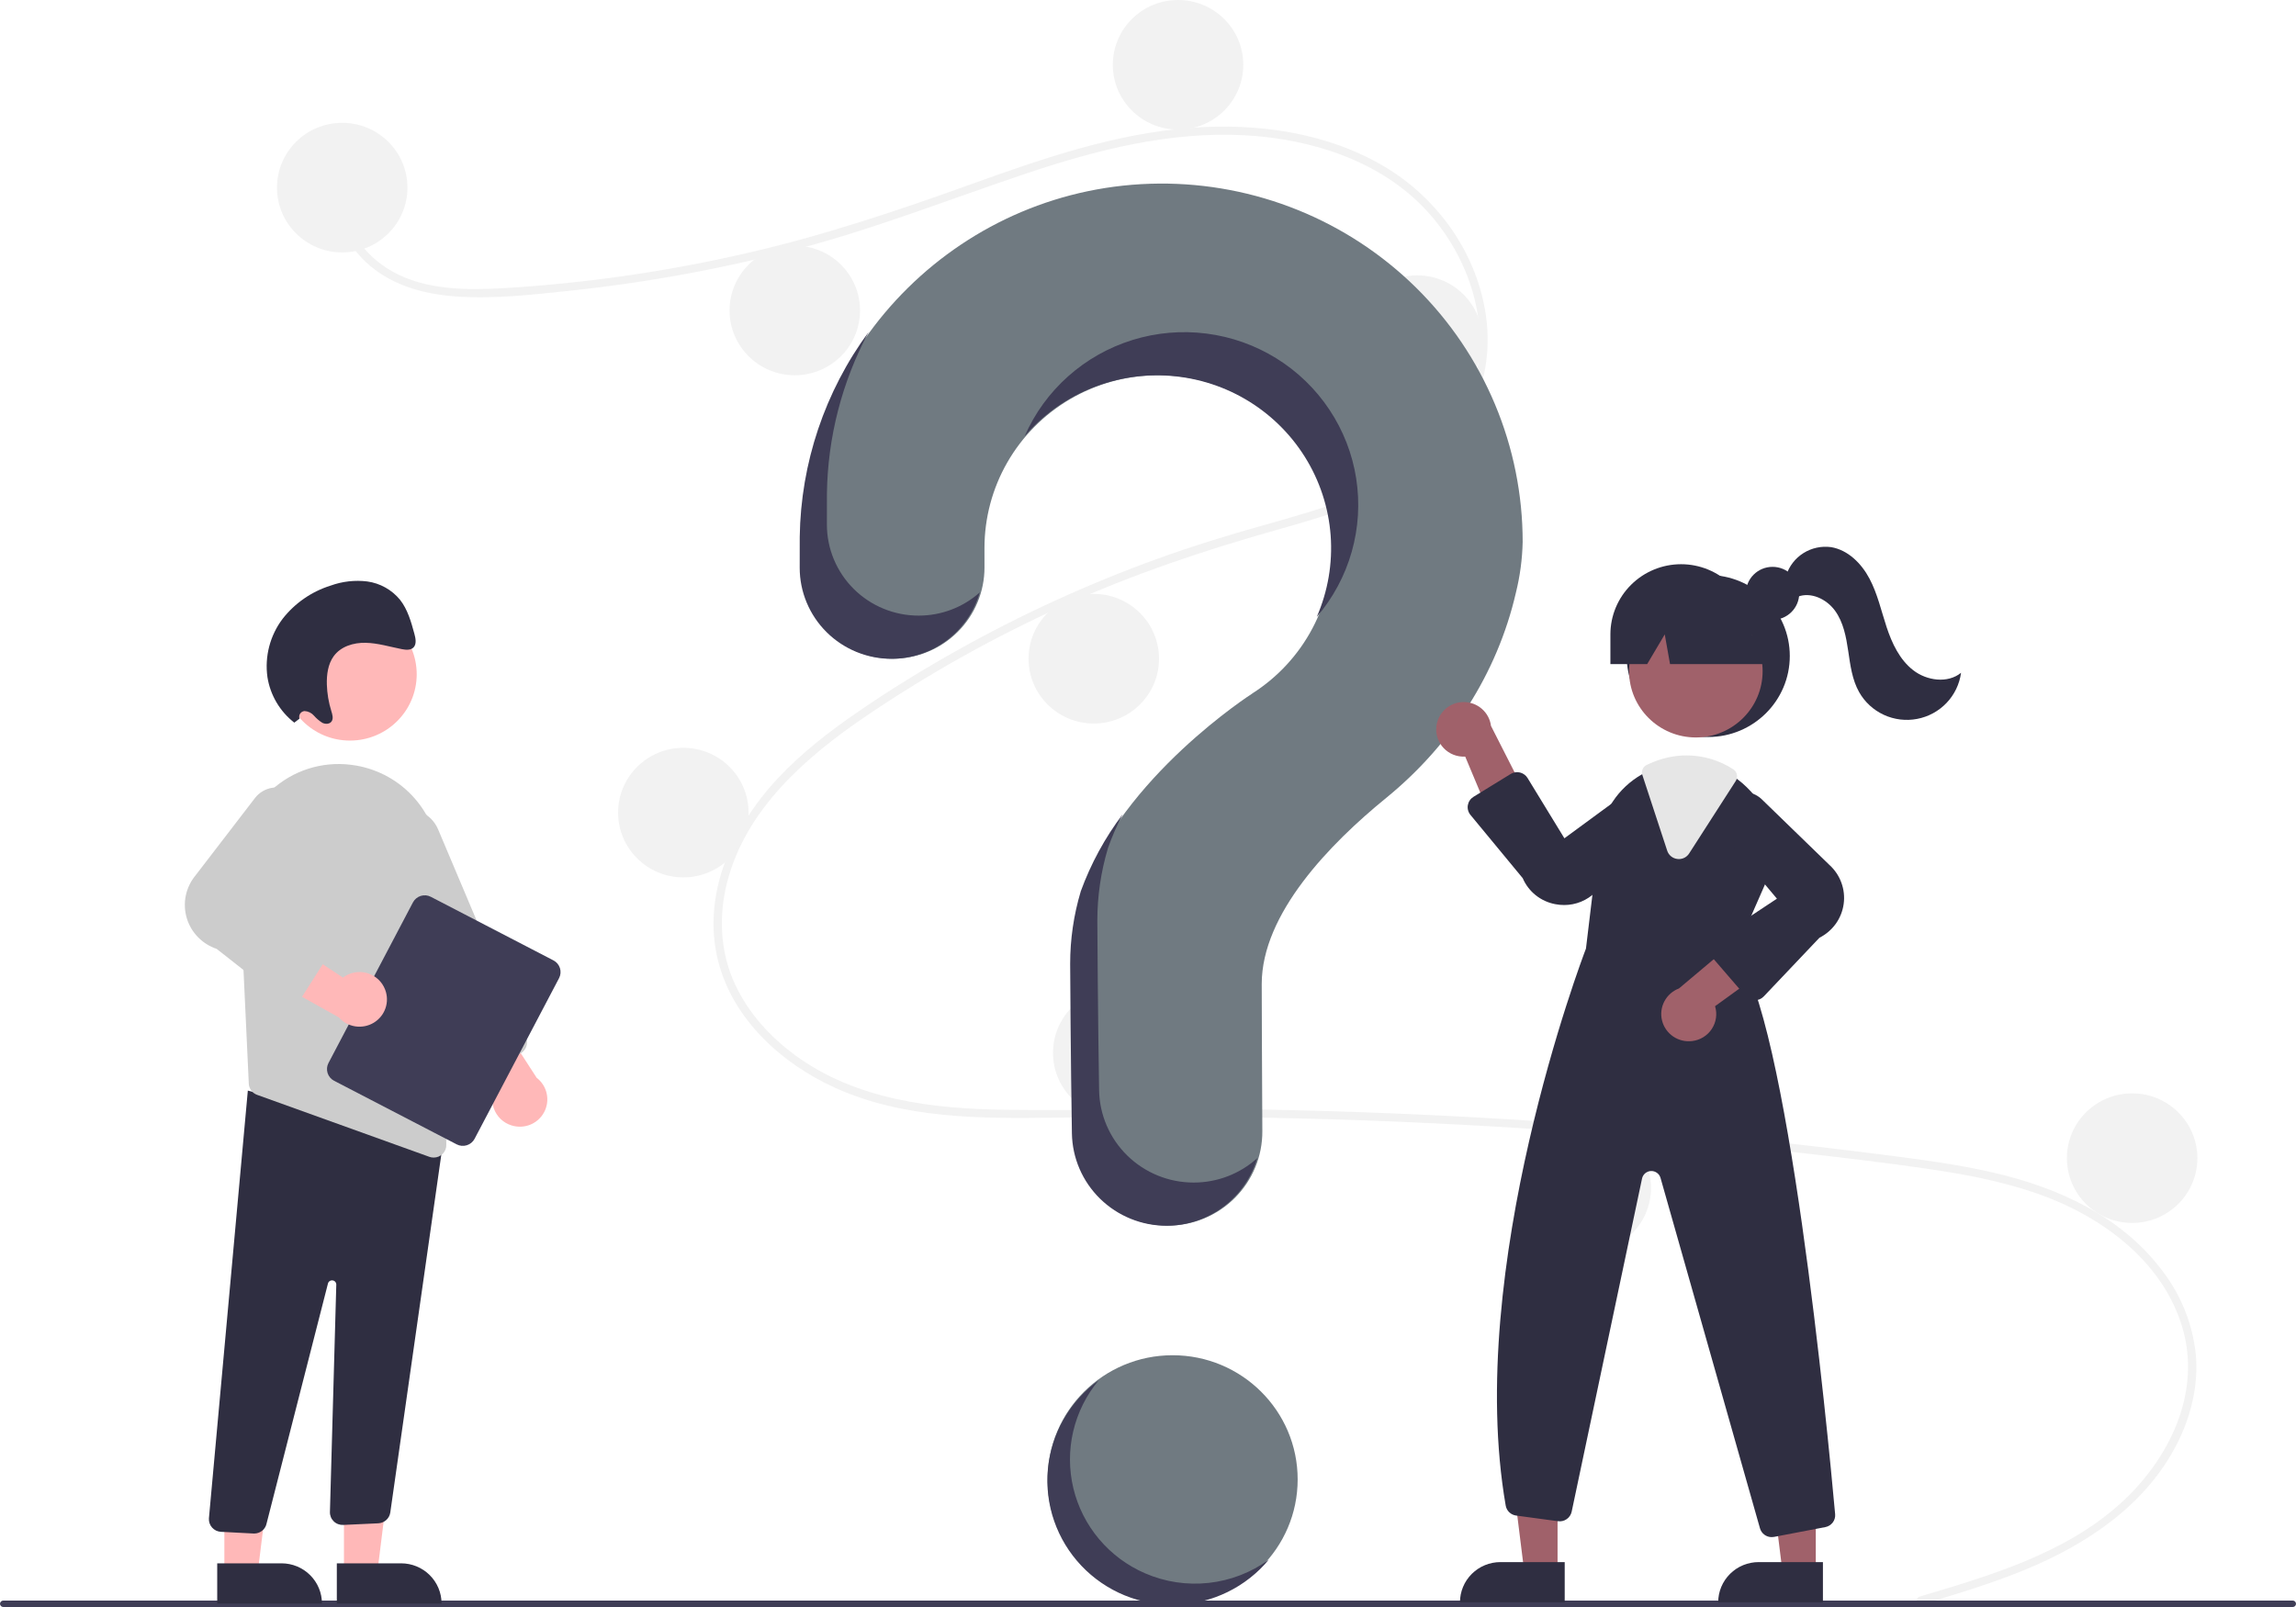 <svg width="120" height="84" viewBox="0 0 120 84" fill="none" xmlns="http://www.w3.org/2000/svg">
<g clip-path="url(#clip0_482_324)">
<path d="M61.286 83.822C64.896 83.822 67.822 80.916 67.822 77.331C67.822 73.746 64.896 70.84 61.286 70.84C57.677 70.84 54.751 73.746 54.751 77.331C54.751 80.916 57.677 83.822 61.286 83.822Z" fill="#707A81"/>
<path d="M100.327 83.457C103.983 82.367 107.87 81.229 110.77 78.637C113.361 76.32 115.11 72.782 114.036 69.307C112.965 65.84 109.757 63.528 106.444 62.378C104.565 61.726 102.6 61.364 100.635 61.08C98.499 60.771 96.353 60.517 94.209 60.274C85.526 59.287 76.811 58.685 68.063 58.466C63.746 58.358 59.43 58.361 55.113 58.423C51.257 58.478 47.197 58.477 43.62 56.849C40.838 55.584 38.314 53.281 37.539 50.255C36.644 46.761 38.294 43.204 40.662 40.674C41.909 39.34 43.368 38.218 44.872 37.186C46.504 36.066 48.193 35.026 49.918 34.055C53.317 32.143 56.87 30.516 60.54 29.191C62.351 28.537 64.188 27.973 66.042 27.452C67.607 27.013 69.177 26.573 70.69 25.974C73.614 24.816 76.395 22.855 77.139 19.64C77.844 16.593 76.655 13.286 74.572 11.022C72.162 8.404 68.529 7.256 65.045 7.07C61.135 6.862 57.314 7.834 53.638 9.068C49.717 10.384 45.881 11.897 41.878 12.963C37.908 14.019 33.861 14.766 29.774 15.198C27.774 15.409 25.713 15.648 23.7 15.486C22.014 15.35 20.335 14.858 19.092 13.669C18.027 12.649 17.392 11.248 17.61 9.769C17.65 9.501 18.06 9.615 18.021 9.882C17.755 11.682 18.987 13.34 20.505 14.19C22.259 15.172 24.394 15.173 26.347 15.061C30.582 14.807 34.788 14.203 38.922 13.255C42.984 12.334 46.901 11.016 50.813 9.609C54.529 8.272 58.328 6.968 62.298 6.678C65.743 6.427 69.366 6.926 72.367 8.714C75.004 10.285 76.944 12.906 77.561 15.913C78.165 18.852 77.329 21.81 75.09 23.86C72.771 25.984 69.591 26.891 66.629 27.727C62.87 28.788 59.193 30.027 55.634 31.637C52.026 33.263 48.565 35.196 45.291 37.412C42.131 39.557 39.012 42.257 38.012 46.084C37.547 47.867 37.633 49.757 38.412 51.441C39.104 52.938 40.245 54.198 41.574 55.169C44.745 57.487 48.742 57.963 52.572 58.01C56.874 58.063 61.176 57.919 65.48 57.989C74.25 58.132 83.002 58.663 91.736 59.58C93.925 59.81 96.111 60.065 98.294 60.343C100.257 60.594 102.227 60.843 104.158 61.288C107.591 62.079 110.931 63.601 113.064 66.492C114.011 67.745 114.598 69.23 114.762 70.788C114.911 72.414 114.51 74.044 113.77 75.49C112.132 78.692 109.063 80.729 105.804 82.067C104.058 82.784 102.248 83.326 100.441 83.865C100.177 83.944 100.065 83.536 100.327 83.457Z" fill="#F2F2F2"/>
<path d="M17.885 13.194C19.768 13.194 21.295 11.678 21.295 9.807C21.295 7.937 19.768 6.421 17.885 6.421C16.002 6.421 14.476 7.937 14.476 9.807C14.476 11.678 16.002 13.194 17.885 13.194Z" fill="#F2F2F2"/>
<path d="M41.539 19.615C43.422 19.615 44.949 18.099 44.949 16.228C44.949 14.358 43.422 12.841 41.539 12.841C39.656 12.841 38.13 14.358 38.13 16.228C38.13 18.099 39.656 19.615 41.539 19.615Z" fill="#F2F2F2"/>
<path d="M61.571 6.773C63.454 6.773 64.98 5.257 64.98 3.387C64.98 1.516 63.454 0 61.571 0C59.688 0 58.161 1.516 58.161 3.387C58.161 5.257 59.688 6.773 61.571 6.773Z" fill="#F2F2F2"/>
<path d="M74.072 21.167C75.956 21.167 77.482 19.651 77.482 17.78C77.482 15.91 75.956 14.394 74.072 14.394C72.189 14.394 70.663 15.91 70.663 17.78C70.663 19.651 72.189 21.167 74.072 21.167Z" fill="#F2F2F2"/>
<path d="M57.166 37.819C59.05 37.819 60.576 36.302 60.576 34.432C60.576 32.562 59.05 31.045 57.166 31.045C55.283 31.045 53.757 32.562 53.757 34.432C53.757 36.302 55.283 37.819 57.166 37.819Z" fill="#F2F2F2"/>
<path d="M35.715 45.862C37.597 45.862 39.124 44.346 39.124 42.475C39.124 40.605 37.597 39.089 35.715 39.089C33.831 39.089 32.305 40.605 32.305 42.475C32.305 44.346 33.831 45.862 35.715 45.862Z" fill="#F2F2F2"/>
<path d="M58.445 58.421C60.328 58.421 61.855 56.905 61.855 55.035C61.855 53.164 60.328 51.648 58.445 51.648C56.562 51.648 55.035 53.164 55.035 55.035C55.035 56.905 56.562 58.421 58.445 58.421Z" fill="#F2F2F2"/>
<path d="M82.88 65.477C84.764 65.477 86.29 63.961 86.29 62.09C86.29 60.22 84.764 58.704 82.88 58.704C80.998 58.704 79.471 60.22 79.471 62.09C79.471 63.961 80.998 65.477 82.88 65.477Z" fill="#F2F2F2"/>
<path d="M111.436 63.925C113.319 63.925 114.845 62.409 114.845 60.538C114.845 58.668 113.319 57.151 111.436 57.151C109.553 57.151 108.026 58.668 108.026 60.538C108.026 62.409 109.553 63.925 111.436 63.925Z" fill="#F2F2F2"/>
<path d="M60.586 9.596C50.373 9.668 42.01 17.912 41.865 28.056C41.864 28.15 41.863 28.809 41.863 29.67C41.863 30.933 42.368 32.144 43.267 33.037C44.166 33.93 45.386 34.432 46.657 34.432C47.288 34.432 47.912 34.308 48.494 34.069C49.076 33.829 49.605 33.477 50.05 33.034C50.496 32.592 50.849 32.066 51.09 31.487C51.331 30.909 51.454 30.289 51.454 29.663C51.453 29.077 51.453 28.671 51.453 28.646C51.453 27.078 51.863 25.538 52.644 24.175C53.425 22.813 54.55 21.676 55.907 20.876C57.265 20.077 58.809 19.642 60.387 19.614C61.965 19.587 63.523 19.968 64.908 20.721C66.293 21.473 67.456 22.57 68.285 23.905C69.113 25.239 69.577 26.765 69.632 28.332C69.687 29.899 69.33 31.453 68.596 32.841C67.863 34.229 66.778 35.404 65.449 36.249L65.451 36.251C65.451 36.251 58.628 40.615 56.547 46.6L56.549 46.601C56.183 47.827 55.998 49.099 55.999 50.378C55.999 50.904 56.03 55.503 56.09 59.237C56.111 60.525 56.641 61.753 57.566 62.657C58.491 63.56 59.736 64.066 61.033 64.066C61.684 64.066 62.33 63.938 62.931 63.689C63.533 63.441 64.079 63.076 64.539 62.617C64.998 62.158 65.362 61.613 65.608 61.014C65.855 60.415 65.98 59.773 65.976 59.126C65.955 55.706 65.944 51.725 65.944 51.436C65.944 47.761 69.513 44.099 72.445 41.711C75.821 38.961 78.251 35.214 79.227 30.986C79.443 30.116 79.562 29.225 79.582 28.329C79.582 25.857 79.09 23.41 78.133 21.129C77.177 18.847 75.776 16.776 74.01 15.035C72.244 13.294 70.149 11.917 67.845 10.983C65.541 10.05 63.074 9.578 60.586 9.596Z" fill="#707A81"/>
<path d="M119.831 84H0.169C0.124 84 0.081 83.982 0.05 83.951C0.018 83.919 0 83.876 0 83.832C0 83.787 0.018 83.745 0.05 83.713C0.081 83.682 0.124 83.664 0.169 83.664H119.831C119.876 83.664 119.919 83.682 119.95 83.713C119.982 83.745 120 83.787 120 83.832C120 83.876 119.982 83.919 119.95 83.951C119.919 83.982 119.876 84 119.831 84Z" fill="#3F3D56"/>
<path d="M89.281 38.524C91.635 38.524 93.543 36.628 93.543 34.29C93.543 31.952 91.635 30.057 89.281 30.057C86.928 30.057 85.019 31.952 85.019 34.29C85.019 36.628 86.928 38.524 89.281 38.524Z" fill="#2F2E41"/>
<path d="M81.406 82.147H79.664L78.835 75.474H81.406L81.406 82.147Z" fill="#A0616A"/>
<path d="M78.42 81.653H81.779V83.753H76.305C76.305 83.477 76.36 83.204 76.466 82.949C76.572 82.694 76.728 82.463 76.924 82.268C77.121 82.073 77.354 81.918 77.611 81.812C77.867 81.707 78.142 81.653 78.42 81.653Z" fill="#2F2E41"/>
<path d="M94.902 82.147H93.16L92.332 75.474H94.903L94.902 82.147Z" fill="#A0616A"/>
<path d="M91.916 81.653H95.275V83.753H89.801C89.801 83.477 89.856 83.204 89.962 82.949C90.069 82.694 90.225 82.463 90.421 82.268C90.617 82.073 90.85 81.918 91.107 81.812C91.364 81.707 91.639 81.653 91.916 81.653Z" fill="#2F2E41"/>
<path d="M88.634 38.548C90.561 38.548 92.123 36.997 92.123 35.083C92.123 33.168 90.561 31.617 88.634 31.617C86.707 31.617 85.144 33.168 85.144 35.083C85.144 36.997 86.707 38.548 88.634 38.548Z" fill="#A0616A"/>
<path d="M90.713 49.73L92.275 46.166C92.654 45.331 92.763 44.398 92.586 43.499C92.409 42.599 91.955 41.776 91.287 41.143C91.15 41.008 91.005 40.882 90.851 40.766C90.081 40.167 89.132 39.841 88.153 39.839C87.496 39.841 86.847 39.985 86.25 40.259C86.199 40.282 86.149 40.306 86.098 40.33C86 40.377 85.903 40.427 85.809 40.48C85.198 40.828 84.677 41.315 84.29 41.9C83.902 42.486 83.659 43.153 83.579 43.849L82.89 49.584C82.717 50.034 76.534 66.291 78.696 78.702C78.719 78.834 78.784 78.956 78.882 79.049C78.98 79.142 79.105 79.202 79.239 79.22L81.431 79.516C81.591 79.538 81.753 79.499 81.885 79.406C82.017 79.314 82.109 79.175 82.143 79.018L85.821 61.603C85.844 61.495 85.903 61.397 85.988 61.326C86.073 61.255 86.18 61.214 86.291 61.211C86.402 61.207 86.511 61.24 86.601 61.306C86.691 61.371 86.757 61.464 86.787 61.571L91.984 79.884C92.021 80.017 92.101 80.135 92.211 80.218C92.322 80.302 92.457 80.347 92.596 80.347C92.637 80.347 92.679 80.343 92.719 80.336L95.397 79.824C95.553 79.795 95.692 79.709 95.788 79.584C95.883 79.458 95.928 79.302 95.913 79.145C95.52 74.786 93.428 52.951 90.713 49.73Z" fill="#2F2E41"/>
<path d="M75.073 37.967C75.049 38.173 75.071 38.382 75.137 38.579C75.203 38.776 75.311 38.956 75.454 39.106C75.598 39.257 75.773 39.375 75.967 39.451C76.161 39.527 76.37 39.56 76.579 39.548L78.529 44.203L80.004 42.031L77.926 37.943C77.882 37.597 77.711 37.278 77.446 37.049C77.181 36.819 76.841 36.694 76.489 36.697C76.138 36.699 75.799 36.83 75.538 37.065C75.277 37.299 75.112 37.62 75.073 37.967Z" fill="#A0616A"/>
<path d="M88.44 54.417C88.648 54.393 88.847 54.323 89.025 54.214C89.202 54.104 89.353 53.958 89.467 53.784C89.581 53.61 89.656 53.414 89.685 53.208C89.715 53.003 89.698 52.794 89.637 52.595L93.741 49.626L91.27 48.707L87.752 51.667C87.424 51.791 87.152 52.03 86.989 52.34C86.825 52.649 86.782 53.007 86.867 53.346C86.951 53.685 87.159 53.981 87.449 54.179C87.739 54.376 88.091 54.461 88.44 54.417Z" fill="#A0616A"/>
<path d="M81.751 47.307C81.593 47.307 81.436 47.292 81.282 47.261C80.909 47.191 80.559 47.03 80.263 46.794C79.967 46.557 79.734 46.252 79.585 45.904L76.852 42.595C76.794 42.525 76.752 42.444 76.729 42.356C76.705 42.269 76.701 42.177 76.716 42.088C76.731 41.999 76.765 41.914 76.816 41.839C76.866 41.763 76.933 41.7 77.01 41.652L78.954 40.457C79.026 40.413 79.106 40.383 79.189 40.37C79.272 40.356 79.358 40.36 79.44 40.379C79.522 40.399 79.599 40.434 79.667 40.484C79.736 40.533 79.793 40.595 79.837 40.667L81.763 43.819L85.451 41.111C85.745 40.958 86.084 40.915 86.407 40.99C86.73 41.065 87.015 41.253 87.21 41.52C87.405 41.786 87.497 42.113 87.469 42.441C87.441 42.77 87.295 43.077 87.058 43.307L83.377 46.643C82.944 47.069 82.36 47.307 81.751 47.307Z" fill="#2F2E41"/>
<path d="M91.717 52.285C91.712 52.285 91.707 52.285 91.702 52.285C91.612 52.282 91.524 52.262 91.443 52.223C91.362 52.185 91.29 52.131 91.231 52.063L89.503 50.06C89.444 49.992 89.4 49.912 89.375 49.826C89.349 49.74 89.343 49.649 89.355 49.56C89.367 49.471 89.398 49.386 89.447 49.31C89.495 49.233 89.558 49.168 89.634 49.118L92.87 46.975L89.938 43.474C89.767 43.191 89.705 42.858 89.762 42.533C89.819 42.209 89.991 41.915 90.248 41.707C90.504 41.498 90.828 41.388 91.159 41.397C91.491 41.406 91.808 41.533 92.053 41.755L95.617 45.214C95.897 45.468 96.111 45.787 96.24 46.141C96.37 46.496 96.411 46.877 96.359 47.251C96.308 47.625 96.166 47.98 95.946 48.288C95.725 48.595 95.433 48.845 95.094 49.016L92.182 52.085C92.122 52.148 92.05 52.198 91.97 52.233C91.89 52.267 91.804 52.285 91.717 52.285Z" fill="#2F2E41"/>
<path d="M87.747 44.905C87.719 44.905 87.691 44.903 87.664 44.899C87.543 44.885 87.43 44.836 87.336 44.76C87.243 44.683 87.173 44.581 87.136 44.466L85.838 40.511C85.805 40.411 85.81 40.303 85.852 40.206C85.893 40.109 85.969 40.031 86.064 39.985L86.106 39.966C86.144 39.948 86.182 39.93 86.221 39.913C86.827 39.634 87.486 39.488 88.153 39.486C89.02 39.488 89.868 39.741 90.591 40.214C90.689 40.278 90.756 40.377 90.78 40.491C90.804 40.604 90.782 40.722 90.72 40.82L88.283 44.611C88.226 44.701 88.147 44.775 88.053 44.827C87.959 44.878 87.854 44.905 87.747 44.905Z" fill="#E6E6E6"/>
<path d="M92.642 32.4C93.412 32.4 94.036 31.78 94.036 31.015C94.036 30.25 93.412 29.63 92.642 29.63C91.871 29.63 91.247 30.25 91.247 31.015C91.247 31.78 91.871 32.4 92.642 32.4Z" fill="#2F2E41"/>
<path d="M87.861 29.492C86.881 29.492 85.942 29.879 85.249 30.567C84.556 31.255 84.167 32.188 84.167 33.161V34.714H86.089L87.008 33.161L87.284 34.714H93.117L91.555 33.161C91.555 32.188 91.165 31.255 90.473 30.567C89.78 29.879 88.84 29.492 87.861 29.492Z" fill="#2F2E41"/>
<path d="M93.359 30.066C93.513 29.587 93.832 29.177 94.26 28.909C94.688 28.641 95.198 28.531 95.7 28.599C96.589 28.747 97.291 29.456 97.71 30.249C98.129 31.041 98.322 31.928 98.603 32.779C98.885 33.629 99.284 34.484 99.995 35.034C100.705 35.585 101.796 35.734 102.494 35.168C102.414 35.758 102.149 36.308 101.738 36.741C101.326 37.173 100.787 37.467 100.199 37.578C99.61 37.691 99.001 37.616 98.457 37.365C97.914 37.114 97.463 36.7 97.169 36.181C96.801 35.531 96.706 34.768 96.597 34.029C96.488 33.291 96.346 32.526 95.906 31.921C95.466 31.315 94.644 30.92 93.945 31.196L93.359 30.066Z" fill="#2F2E41"/>
<path d="M48.011 32.179C46.739 32.179 45.52 31.678 44.621 30.785C43.722 29.892 43.217 28.68 43.217 27.418C43.217 26.556 43.218 25.898 43.219 25.804C43.259 22.854 44.007 19.956 45.401 17.35C43.111 20.463 41.852 24.207 41.798 28.062C41.797 28.155 41.796 28.814 41.796 29.675C41.796 30.938 42.301 32.149 43.2 33.042C44.099 33.935 45.319 34.437 46.59 34.437C47.635 34.437 48.651 34.098 49.484 33.472C50.317 32.845 50.922 31.966 51.206 30.967C50.328 31.749 49.19 32.181 48.011 32.179Z" fill="#3F3D56"/>
<path d="M60.911 19.63C62.381 19.7 63.812 20.123 65.081 20.863C66.35 21.603 67.419 22.638 68.197 23.879C68.975 25.12 69.437 26.529 69.546 27.987C69.654 29.445 69.404 30.907 68.819 32.248C69.666 31.259 70.289 30.101 70.645 28.851C71.001 27.602 71.081 26.291 70.881 25.008C70.68 23.725 70.204 22.5 69.483 21.417C68.763 20.333 67.816 19.417 66.707 18.73C65.598 18.043 64.353 17.602 63.056 17.436C61.76 17.27 60.442 17.384 59.194 17.77C57.946 18.156 56.797 18.805 55.824 19.672C54.851 20.539 54.078 21.604 53.557 22.795C54.457 21.744 55.588 20.911 56.863 20.363C58.138 19.814 59.523 19.563 60.911 19.63Z" fill="#3F3D56"/>
<path d="M62.386 61.814C61.089 61.814 59.844 61.308 58.919 60.404C57.995 59.501 57.465 58.272 57.444 56.984C57.384 53.251 57.352 48.651 57.352 48.126C57.352 46.847 57.537 45.574 57.903 44.348L57.901 44.348C58.117 43.732 58.378 43.133 58.682 42.555C57.749 43.789 57.008 45.154 56.48 46.605L56.482 46.606C56.116 47.832 55.931 49.104 55.932 50.383C55.932 50.909 55.963 55.509 56.023 59.242C56.044 60.53 56.574 61.759 57.499 62.662C58.423 63.566 59.669 64.072 60.966 64.071C62.035 64.071 63.075 63.727 63.931 63.089C64.787 62.452 65.411 61.556 65.711 60.537C64.802 61.36 63.616 61.815 62.386 61.814Z" fill="#3F3D56"/>
<path d="M17.977 82.211L19.719 82.211L20.547 75.538L17.977 75.538L17.977 82.211Z" fill="#FFB8B8"/>
<path d="M23.078 83.817L17.604 83.818L17.604 81.717L20.963 81.717C21.524 81.717 22.062 81.938 22.458 82.332C22.855 82.726 23.078 83.26 23.078 83.817Z" fill="#2F2E41"/>
<path d="M11.726 82.211L13.468 82.211L14.297 75.538L11.726 75.538L11.726 82.211Z" fill="#FFB8B8"/>
<path d="M16.827 83.817L11.353 83.818L11.353 81.717L14.712 81.717C15.273 81.717 15.811 81.938 16.207 82.332C16.604 82.726 16.827 83.26 16.827 83.817Z" fill="#2F2E41"/>
<path d="M13.248 80.159L11.547 80.07C11.459 80.065 11.373 80.043 11.294 80.006C11.215 79.968 11.144 79.915 11.086 79.85C11.027 79.784 10.983 79.709 10.954 79.626C10.925 79.543 10.914 79.456 10.919 79.369L12.953 57.007L22.316 59.517L23.219 59.273L20.397 79.069C20.373 79.218 20.299 79.354 20.186 79.455C20.074 79.556 19.93 79.616 19.778 79.625L17.944 79.71C17.853 79.715 17.761 79.701 17.675 79.669C17.589 79.638 17.51 79.588 17.445 79.525C17.379 79.461 17.327 79.385 17.292 79.3C17.258 79.216 17.241 79.125 17.244 79.034L17.576 67.152C17.578 67.097 17.558 67.044 17.522 67.002C17.486 66.961 17.435 66.934 17.38 66.928C17.326 66.921 17.27 66.936 17.225 66.968C17.18 67 17.149 67.048 17.138 67.101L13.933 79.634C13.903 79.783 13.822 79.916 13.704 80.012C13.585 80.108 13.437 80.16 13.284 80.16C13.272 80.16 13.26 80.16 13.248 80.159Z" fill="#2F2E41"/>
<path d="M18.29 38.711C20.217 38.711 21.779 37.159 21.779 35.245C21.779 33.33 20.217 31.779 18.29 31.779C16.363 31.779 14.801 33.33 14.801 35.245C14.801 37.159 16.363 38.711 18.29 38.711Z" fill="#FFB8B8"/>
<path d="M12.48 45.427L12.864 53.65L13.003 56.641C13.008 56.771 13.053 56.897 13.131 57.002C13.209 57.107 13.316 57.186 13.44 57.23L22.438 60.468C22.51 60.495 22.587 60.508 22.665 60.508C22.753 60.508 22.841 60.491 22.923 60.457C23.005 60.422 23.079 60.373 23.14 60.309C23.202 60.246 23.251 60.172 23.283 60.09C23.315 60.008 23.33 59.92 23.327 59.832L22.958 45.048C22.934 43.835 22.485 42.668 21.687 41.749C20.89 40.83 19.795 40.216 18.591 40.013C18.504 40 18.415 39.987 18.327 39.975C17.58 39.883 16.822 39.955 16.106 40.185C15.39 40.415 14.734 40.798 14.183 41.307C13.613 41.828 13.165 42.467 12.871 43.179C12.576 43.891 12.443 44.659 12.48 45.427Z" fill="#CCCCCC"/>
<path d="M26.736 58.827C26.523 58.762 26.328 58.648 26.168 58.494C26.008 58.34 25.885 58.152 25.811 57.943C25.737 57.734 25.713 57.511 25.741 57.292C25.769 57.072 25.849 56.862 25.973 56.678L22.922 52.648L25.555 52.486L28.049 56.338C28.316 56.544 28.502 56.835 28.573 57.163C28.645 57.49 28.599 57.833 28.442 58.13C28.286 58.426 28.029 58.659 27.717 58.787C27.405 58.914 27.058 58.929 26.736 58.827Z" fill="#FFB8B8"/>
<path d="M24.59 55.949C24.51 55.916 24.436 55.868 24.374 55.807C24.312 55.746 24.263 55.674 24.229 55.594L19.632 44.715C19.542 44.502 19.495 44.273 19.494 44.042C19.493 43.811 19.537 43.582 19.625 43.368C19.713 43.154 19.843 42.959 20.006 42.795C20.17 42.631 20.365 42.5 20.579 42.411C20.794 42.322 21.024 42.275 21.257 42.274C21.489 42.273 21.72 42.317 21.935 42.405C22.15 42.492 22.346 42.621 22.511 42.784C22.677 42.947 22.808 43.14 22.898 43.353L27.495 54.233C27.563 54.394 27.563 54.575 27.497 54.737C27.43 54.899 27.302 55.028 27.14 55.096L25.099 55.947C25.018 55.98 24.932 55.998 24.845 55.998C24.758 55.999 24.671 55.982 24.59 55.949Z" fill="#CCCCCC"/>
<path d="M17.168 55.565L21.583 47.168C21.669 47.006 21.815 46.885 21.99 46.83C22.165 46.776 22.355 46.792 22.517 46.877L28.926 50.201C29.089 50.286 29.211 50.431 29.266 50.605C29.321 50.779 29.304 50.968 29.219 51.129L24.804 59.527C24.719 59.688 24.573 59.81 24.398 59.864C24.223 59.919 24.033 59.902 23.87 59.818L17.461 56.493C17.299 56.409 17.177 56.264 17.122 56.09C17.067 55.916 17.083 55.727 17.168 55.565Z" fill="#3F3D56"/>
<path d="M20.129 51.729C20.051 51.522 19.924 51.336 19.761 51.186C19.597 51.035 19.4 50.925 19.186 50.864C18.972 50.803 18.746 50.793 18.527 50.833C18.308 50.874 18.102 50.965 17.925 51.099L13.694 48.312L13.687 50.932L17.706 53.178C17.927 53.43 18.232 53.597 18.565 53.649C18.898 53.701 19.239 53.635 19.529 53.462C19.818 53.289 20.037 53.021 20.146 52.704C20.256 52.387 20.25 52.042 20.129 51.729Z" fill="#FFB8B8"/>
<path d="M14.78 52.318L11.323 49.598C10.949 49.473 10.611 49.26 10.338 48.977C10.065 48.694 9.865 48.349 9.756 47.973C9.647 47.596 9.631 47.199 9.71 46.815C9.79 46.431 9.962 46.072 10.211 45.769L13.351 41.682C13.569 41.417 13.876 41.239 14.215 41.181C14.554 41.122 14.904 41.187 15.199 41.363C15.494 41.539 15.716 41.815 15.823 42.14C15.931 42.465 15.917 42.818 15.784 43.133L13.3 47.169L16.951 48.889C17.035 48.929 17.111 48.986 17.172 49.057C17.233 49.128 17.278 49.212 17.304 49.301C17.33 49.391 17.337 49.485 17.323 49.577C17.31 49.67 17.278 49.758 17.227 49.837L15.754 52.153C15.704 52.231 15.638 52.298 15.561 52.35C15.483 52.401 15.396 52.436 15.304 52.451C15.3 52.452 15.297 52.453 15.293 52.453C15.203 52.467 15.111 52.462 15.023 52.438C14.934 52.415 14.852 52.374 14.78 52.318Z" fill="#CCCCCC"/>
<path d="M15.653 37.565C15.638 37.522 15.634 37.475 15.639 37.43C15.645 37.384 15.662 37.341 15.687 37.302C15.713 37.264 15.746 37.232 15.786 37.208C15.826 37.185 15.871 37.171 15.917 37.168C16.012 37.173 16.104 37.197 16.189 37.238C16.274 37.28 16.349 37.338 16.411 37.41C16.537 37.554 16.684 37.68 16.847 37.782C17.016 37.866 17.245 37.854 17.341 37.693C17.431 37.542 17.37 37.339 17.315 37.163C17.176 36.716 17.098 36.252 17.083 35.785C17.068 35.263 17.142 34.718 17.433 34.31C17.808 33.785 18.48 33.585 19.116 33.6C19.751 33.614 20.377 33.809 21.006 33.932C21.223 33.975 21.479 33.996 21.624 33.829C21.779 33.651 21.722 33.363 21.656 33.123C21.486 32.5 21.305 31.855 20.908 31.352C20.48 30.829 19.867 30.486 19.195 30.393C18.549 30.314 17.894 30.388 17.282 30.609C16.286 30.921 15.41 31.527 14.77 32.347C14.111 33.22 13.826 34.316 13.978 35.396C14.126 36.336 14.628 37.186 15.382 37.774L15.653 37.565Z" fill="#2F2E41"/>
<path d="M59.847 82.239C58.918 81.837 58.097 81.227 57.447 80.456C56.796 79.685 56.335 78.774 56.1 77.796C55.865 76.817 55.862 75.798 56.091 74.819C56.321 73.839 56.776 72.925 57.422 72.151C56.673 72.693 56.049 73.388 55.592 74.189C55.135 74.989 54.854 75.877 54.768 76.794C54.683 77.71 54.794 78.634 55.096 79.505C55.397 80.375 55.882 81.172 56.517 81.842C57.152 82.512 57.923 83.041 58.78 83.392C59.636 83.743 60.558 83.91 61.485 83.88C62.411 83.851 63.32 83.626 64.152 83.221C64.984 82.815 65.72 82.239 66.31 81.53C65.389 82.198 64.308 82.616 63.174 82.74C62.04 82.865 60.892 82.692 59.847 82.239Z" fill="#3F3D56"/>
</g>
<defs>
<clipPath id="clip0_482_324">
<rect width="120" height="84" fill="white"/>
</clipPath>
</defs>
</svg>
